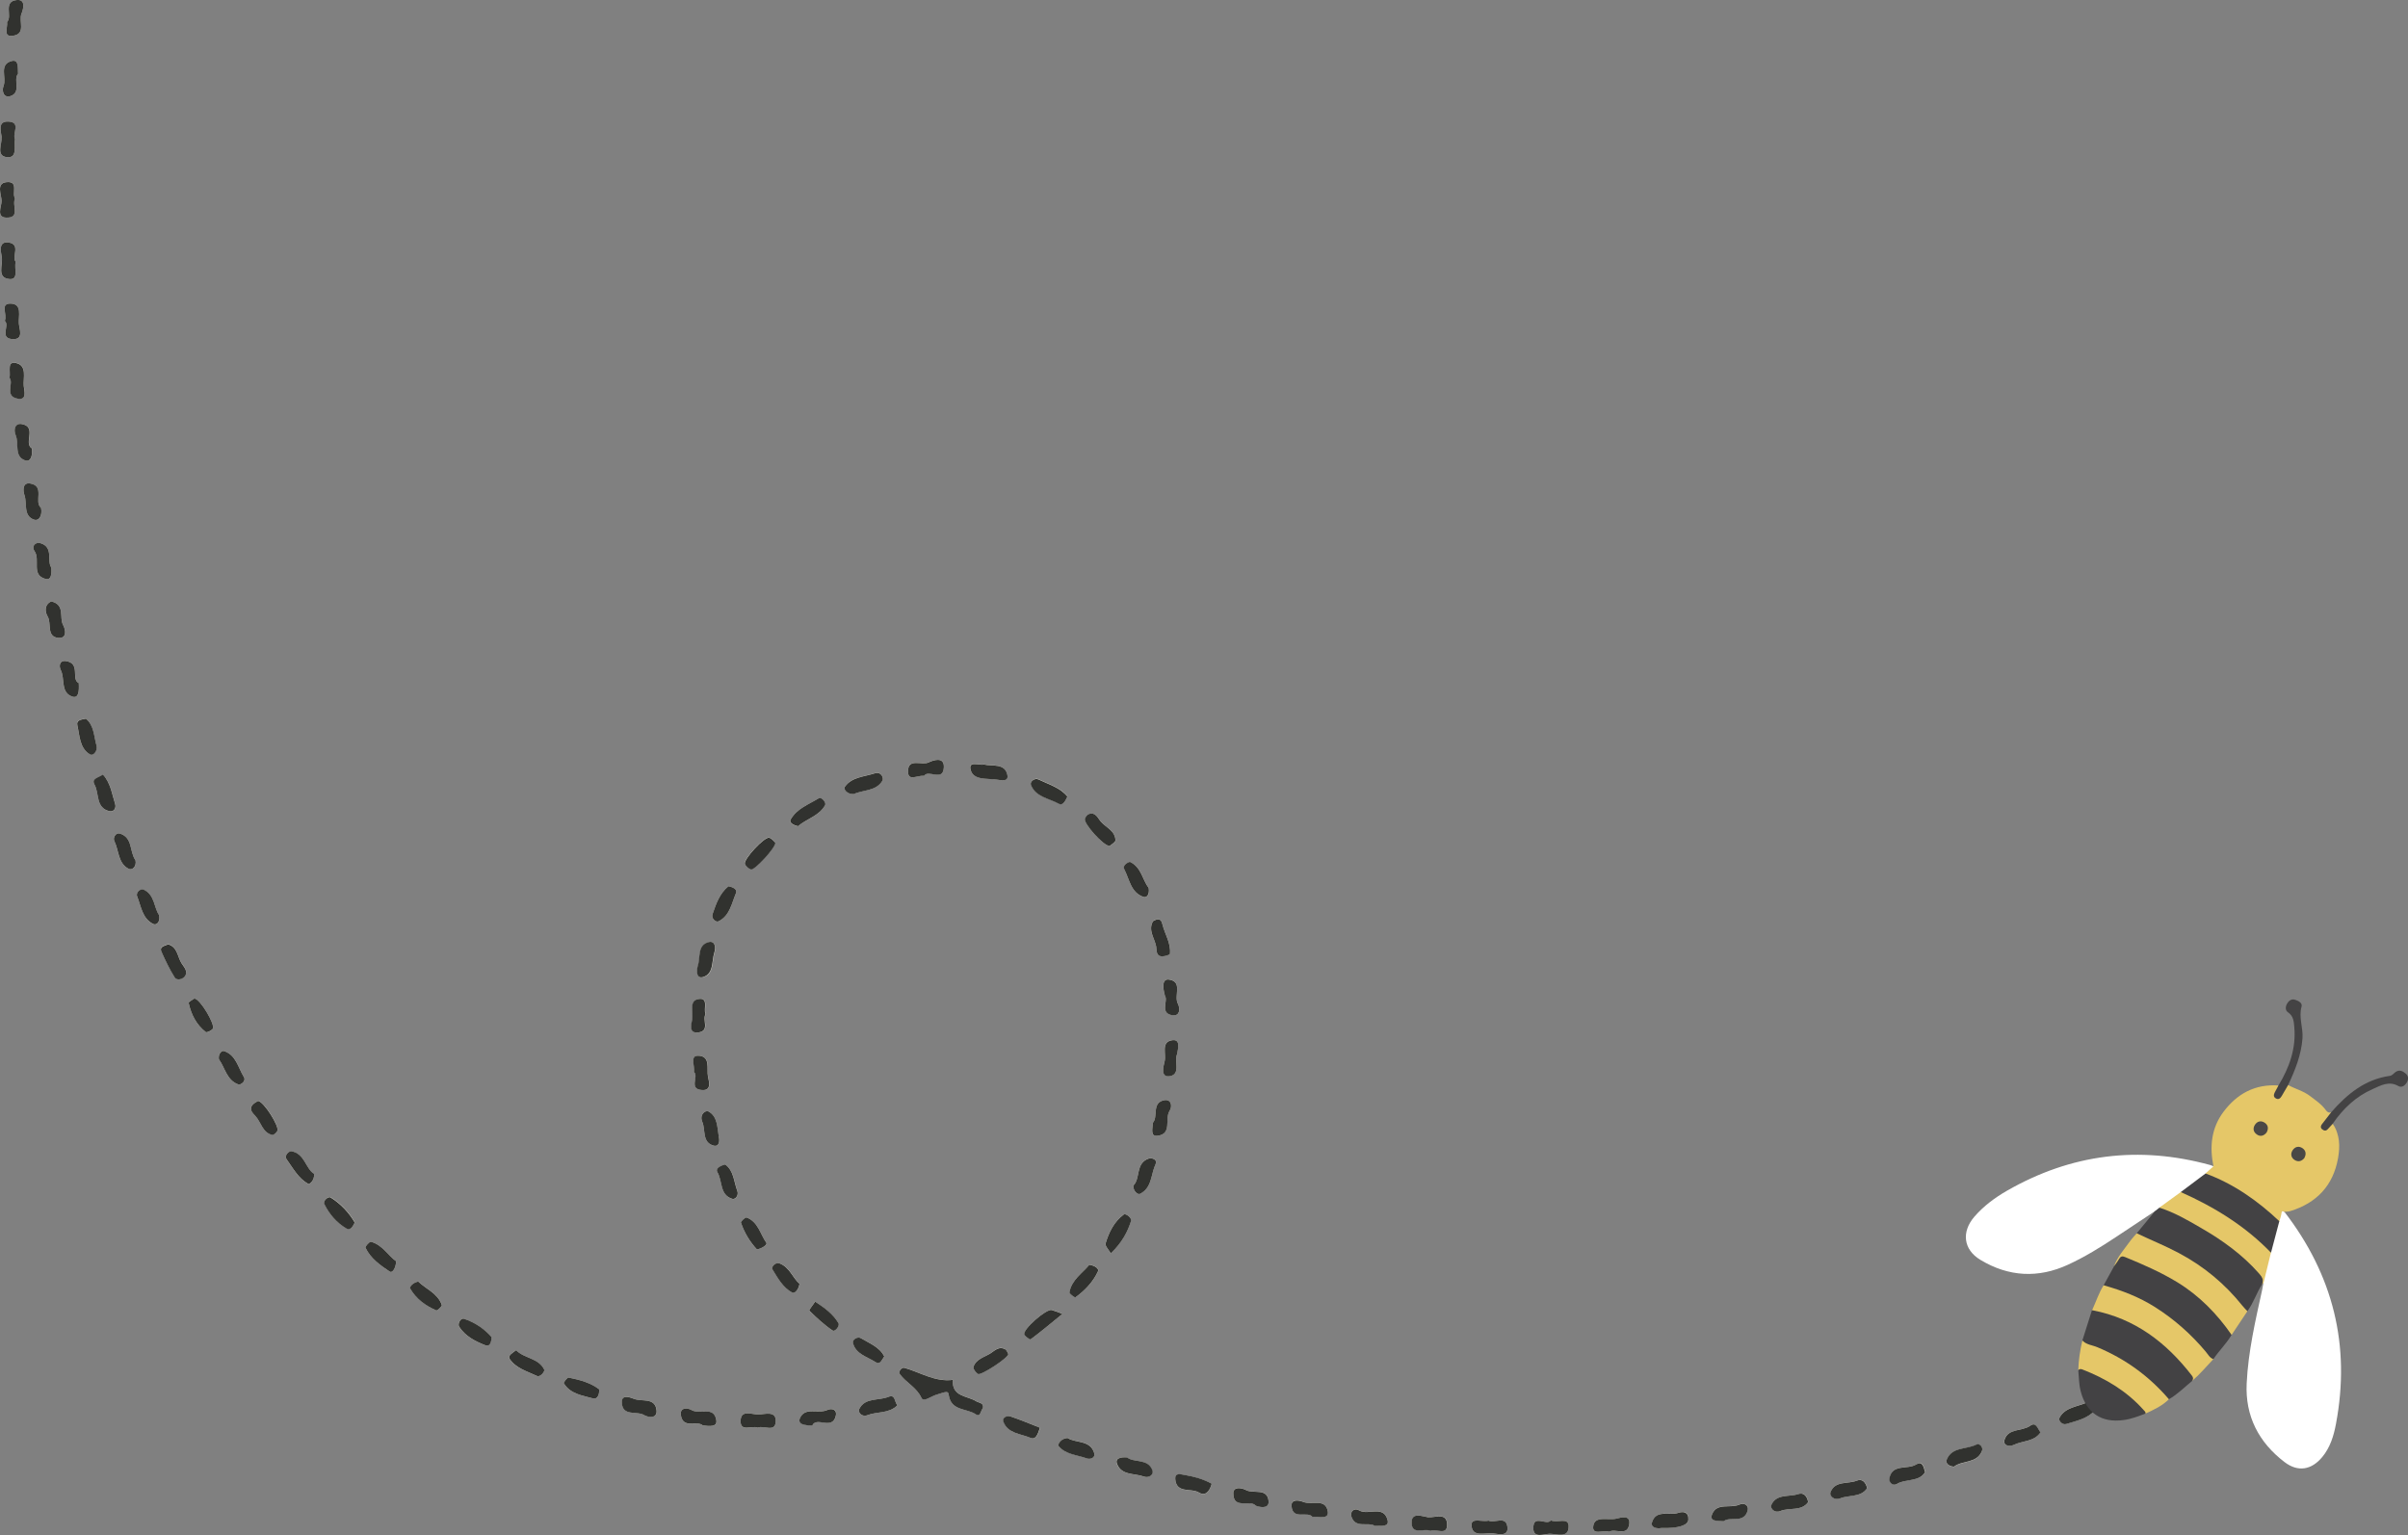 <?xml version="1.0" encoding="UTF-8"?>
<svg id="Layer_2" data-name="Layer 2" xmlns="http://www.w3.org/2000/svg" viewBox="0 0 241.22 153.8">
  <rect x="0" y="0" width="241.22" height="153.8" fill="#808080" stroke="none"/>
  <defs>
    <style>
      .cls-1 {
        fill: #fff;
      }

      .cls-2 {
        fill: #f7f6e9;
      }

      .cls-3 {
        fill: #e5c768;
      }

      .cls-4 {
        fill: #31322f;
      }

      .cls-5 {
        fill: #4a4846;
      }

      .cls-6 {
        fill: #434244;
      }

      .cls-7 {
        fill: #444344;
      }

      .cls-8 {
        fill: #4b4846;
      }
    </style>
  </defs>
  <g id="Layer_1-2" data-name="Layer 1">
    <g>
      <g>
        <path class="cls-2" d="M98.46,141.09c.13-.55-.4-.53-.66-.69-.91-.58-2.48-.43-2.35-2.15-1.78,.23-3.26-.75-4.86-1.21-.26-.07-.61,.38-.46,.61,.62,.88,1.68,1.33,2.18,2.41,.2,.44,.94-.14,1.42-.3,1.14-.37,1.25-.4,1.31,.01,.23,1.62,1.8,1.31,2.71,1.93,.47,.32,.49-.36,.71-.62ZM1.81,7.39c-.05-.6,.09-1.45-.62-1.28-1.34,.33-.51,1.65-.83,2.48-.22,.56,.02,1.25,.68,1.04,1.14-.37,.25-1.63,.77-2.24ZM85.51,79.56c.96-.45,2.26-.27,2.89-1.35,.14-.24-.09-.95-.78-.73-1.04,.34-2.28,.36-2.97,1.32-.22,.31,.26,.79,.86,.75Zm-9.61,63.49c.6-.29,1.74,.52,1.81-.6,.07-1.14-1.08-.74-1.72-.72-.63,.02-1.75-.53-1.8,.6-.05,1.23,1.12,.45,1.71,.72Zm85.28,10.43c.63-.37,1.8,.5,2.02-.71,.18-1.03-.82-.72-1.27-.61-.8,.2-2.14-.32-2.32,.7-.19,1.05,.98,.4,1.57,.61ZM72.97,88.8c-.87,.71-1.24,1.75-1.59,2.79-.16,.48,.36,.83,.58,.73,1.15-.55,1.33-1.81,1.77-2.84,.16-.37-.31-.6-.76-.68Zm42.9,3.32c-.13,.06-.32,.09-.38,.2-.51,.91,.17,1.68,.33,2.51,.07,.38-.06,.98,.61,.98,.27,0,.76-.14,.77-.26,.12-1.07-.52-1.96-.76-2.96-.08-.32-.19-.54-.57-.47Zm-99.04,2.49c-.37,.16-.89,.21-.66,.72,.38,.88,.81,1.75,1.32,2.57,.23,.36,.77,.2,.99-.05,.44-.51-.07-1-.31-1.38-.4-.65-.4-1.63-1.34-1.87Zm99.87,5.16c.35,.48-.59,1.81,.82,1.95,.68,.07,.73-.66,.46-1.19-.4-.79,.53-2.2-.88-2.39-.71-.1-.64,.83-.4,1.63Zm-3.17,19.01c-.04,.57,.46,.93,.64,.84,1.24-.58,1.11-1.96,1.59-2.99,.22-.48-.4-.65-.7-.55-1.32,.45-.79,1.98-1.53,2.7Zm79.33,28.71c-.15-.62-.3-1.14-.9-.76-.87,.54-2.41-.12-2.68,1.43-.05,.3,.32,.78,.77,.51,.89-.54,2.21-.17,2.82-1.18Zm-128.25-5.67c.6,.29,1.23,.17,1.17-.48-.12-1.36-1.47-.86-2.26-1.18-.39-.16-1.25-.49-1.22,.35,.05,1.49,1.59,.79,2.31,1.32Zm108.06,10.59c.65-.53,2.03,.28,2.4-1.06,.15-.52-.32-.83-.84-.6-.9,.4-2.25-.23-2.72,.96-.29,.74,.52,.66,1.15,.7Zm8.47-1.91c-.13-.67-.47-.98-.99-.8-.93,.31-2.18-.05-2.69,1.08-.16,.36,.32,.86,.89,.62,.91-.38,2.12,.04,2.79-.89Zm-55.34,.36c.67,.24,1.34,.21,1.28-.46-.12-1.37-1.51-.7-2.26-1.11-.31-.17-1.25-.45-1.27,.3-.04,1.71,1.71,.6,2.25,1.27ZM3.2,44.93c-.86-.54,.55-2.16-1.01-2.44-.71-.13-.83,.61-.61,1.11,.36,.84-.18,2.11,.92,2.52,.61,.23,.77-.5,.71-1.19Zm114.72,60.68c.1-.67,.34-1.55-.57-1.38-1.06,.21-.51,1.36-.68,2.08-.14,.58-.43,1.69,.55,1.5,1.08-.2,.38-1.54,.7-2.21Zm-95.99,.53c.62,.85,.78,2.11,1.96,2.52,.19,.07,.81-.31,.53-.76-.57-.93-.76-2.18-1.96-2.58-.29-.1-.63,.33-.53,.82Zm76.62-29.54c-.53,.09-1.59-.4-1.32,.55,.29,1.01,1.58,.83,2.5,.94,.48,.06,1.33,.32,1.17-.46-.25-1.21-1.51-.83-2.36-1.04Zm12.72,48.98c1.15-1.12,1.68-2.16,2.03-3.26,.09-.27-.52-.79-.75-.62-.95,.72-1.48,1.78-1.81,2.89-.07,.24,.32,.62,.52,.99Zm-.1-40.81c.18-.17,.59-.37,.58-.57-.02-.93-.92-1.27-1.45-1.86-.31-.34-.53-.99-1.2-.78-.17,.06-.36,.29-.41,.48-.14,.49,1.89,2.76,2.48,2.72Zm26.53,68.1c.62-.02,1.48,.15,1.3-.57-.39-1.54-1.91-.46-2.82-.96-.59-.33-.95,.18-.81,.59,.4,1.24,1.66,.53,2.33,.93Zm-16.31-4.19c-.79-.45-1.71-.71-2.69-.88-.46-.08-1.02-.25-.97,.41,.12,1.49,1.6,.86,2.38,1.35,.52,.32,1,.08,1.27-.87Zm-6.31-59.71c-.61-.77-.72-2.06-1.87-2.6-.05-.02-.82,.26-.57,.75,.51,1.01,.64,2.33,1.92,2.76,.36,.12,.62-.31,.52-.9ZM10.32,77.62c-.51,.34-1.19,.39-.84,1.01,.49,.9,.09,2.34,1.51,2.66,.4,.09,.69-.3,.55-.74-.32-1-.46-2.1-1.21-2.92Zm-1.73-5.62c-.52,.1-.97,.16-.85,.67,.25,1.04,.22,2.28,1.25,2.9,.36,.22,.81-.37,.67-.87-.27-.95-.25-2.05-1.08-2.71Zm104.31,74.03c-.66-.06-1.24,.09-1.02,.65,.46,1.17,1.74,.92,2.67,1.26,.48,.17,1.06-.15,.86-.66-.46-1.17-1.84-.7-2.52-1.25Zm-35.24-61.62c-.16-.14-.36-.41-.61-.49-.44-.13-2.58,2.14-2.44,2.61,.07,.24,.36,.48,.6,.57,.34,.12,2.51-2.22,2.45-2.7ZM4.11,50.88c-.76-.57,.43-2.21-1.11-2.44-.74-.11-.71,.71-.55,1.17,.3,.84-.14,2.06,.94,2.45,.53,.19,.88-.42,.72-1.18ZM.71,2.2c.07,.62-.44,1.55,.62,1.38,1.3-.21,.51-1.46,.82-2.2C2.34,.92,2.6-.07,1.71,0,.25,.13,1.28,1.62,.71,2.2ZM92.57,77.73c.41-.69,1.9,.64,1.98-.85,.06-1.13-1.09-.71-1.52-.5-.7,.34-2.1-.49-2.07,.95,.02,.98,.91,.34,1.61,.39ZM13.57,86.19c-.61-.82-.25-2.27-1.56-2.67-.4-.12-.73,.4-.56,.74,.46,.95,.36,2.24,1.44,2.79,.35,.18,.83-.23,.68-.86Zm56.33,10.62c-.12,.54-.11,1.3,.57,1.09,1.07-.33,.83-1.55,1.1-2.42,.19-.61,.04-1.24-.58-1.07-1.15,.32-.78,1.56-1.08,2.4Zm2.09,17.05c-.14-.91-.12-1.98-.99-2.48-.33-.19-.97,.29-.65,1.02,.35,.82-.03,2.05,1.12,2.38,.56,.16,.66-.43,.52-.92Zm3.84,11.33c.55-.11,1.07-.49,.94-.66-.63-.88-.82-2.12-1.98-2.54-.12-.04-.61,.4-.57,.5,.35,1.04,.91,1.96,1.61,2.7Zm14.06,15.62c-.33-.44-.2-1.13-.92-.84-.97,.39-2.29,.05-2.88,1.18-.2,.39,.27,.86,.82,.64,.95-.38,2.14-.13,2.98-.98Zm-40.65-6.83c-.72-.81-1.66-1.48-2.77-1.84-.35-.11-.67,.52-.48,.8,.62,.94,1.61,1.46,2.62,1.85,.45,.18,.6-.27,.62-.81Zm51.77,1.68c-.08-.12-.15-.37-.31-.47-.55-.33-.99,.05-1.4,.35-.63,.45-1.53,.58-1.79,1.43-.05,.18,.24,.55,.46,.69,.28,.18,3.01-1.6,3.04-2Zm-30.61,7.16c.66,.08,1.45,.18,1.36-.48-.19-1.52-1.69-.57-2.49-1.06-.4-.24-1.2-.28-1.06,.54,.23,1.4,1.63,.47,2.19,1Zm33.79,.23c-.96-.37-1.93-.78-2.92-1.12-.39-.13-.89,.13-.74,.52,.45,1.19,1.72,1.2,2.7,1.61,.55,.23,.73-.29,.97-1.01Zm2.78,1.03c-.66,0-1.06,.64-.92,.81,.7,.83,1.84,.86,2.8,1.22,.41,.15,.89-.09,.77-.5-.39-1.36-1.83-1-2.66-1.53Zm80.08,5.02c-.16-.65-.52-.96-1.02-.76-.91,.37-2.21-.02-2.65,1.17-.15,.4,.44,.83,.94,.62,.9-.38,2.11-.07,2.73-1.03Zm-55.57,2.87c.7-.02,1.67,.27,1.53-.55-.23-1.33-1.62-.6-2.45-.94-.51-.21-1.24-.29-1.18,.43,.12,1.42,1.59,.45,2.09,1.06Zm34.97,1.12c1.67,.05,2.66-.26,2.69-.84,.04-.79-.51-.86-1.03-.67-.88,.31-2.21-.39-2.61,.95-.15,.49,.46,.66,.95,.56Zm-60.01-21.45c-.51-.19-.78-.31-1.07-.39-.54-.15-2.95,1.97-2.75,2.45,.09,.22,.56,.54,.63,.49,.93-.69,1.82-1.43,3.19-2.55Zm2.69-4.92c-.69,.85-1.77,1.49-1.99,2.76-.02,.14,.54,.54,.6,.5,.95-.69,1.78-1.54,2.26-2.61,.12-.27-.32-.58-.87-.65ZM1.51,19.87c-.36-.5,.4-1.76-.86-1.63-1.06,.11-.51,1.24-.49,1.87,.01,.58-.65,1.79,.67,1.68,1.16-.09,.35-1.23,.68-1.93ZM149.11,152.36c-.61,.17-1.74-.35-1.7,.47,.06,1.25,1.36,.71,2.15,.81,.61,.08,1.62,.34,1.43-.73-.18-1.04-1.27-.26-1.88-.55Zm-60.52-16.45c-.48-.96-1.5-1.31-2.34-1.83-.3-.19-.89,.1-.79,.5,.29,1.11,1.43,1.36,2.26,1.9,.47,.3,.59-.21,.87-.56Zm-7.2,6.9c.42-.92,2,.53,2.35-.97,.13-.56-.36-.8-.86-.57-.89,.41-2.21-.35-2.73,.8-.28,.62,.47,.76,1.24,.74Zm25.55-63.01c-.73-.91-1.88-1.22-2.9-1.72-.39-.19-.88,.23-.76,.54,.48,1.23,1.82,1.35,2.81,1.9,.36,.2,.62-.23,.85-.73ZM39.68,126.37c-.79-.52-1.33-1.62-2.52-1.95-.13-.04-.6,.5-.55,.59,.52,1.08,1.49,1.77,2.45,2.41,.22,.15,.6-.32,.62-1.05Zm2.23,2.04c-.5,.09-.91,.52-.8,.71,.59,1.02,1.54,1.71,2.61,2.18,.09,.04,.58-.43,.55-.54-.41-1.18-1.59-1.6-2.36-2.35Zm27.62-20.99c.52,.42-.59,1.73,.83,1.8,.98,.05,.66-.88,.57-1.35-.15-.77,.31-2.07-.99-2.09-.82,0-.33,.95-.41,1.64Zm1.16-5.83c-.22-.53,.35-1.66-.7-1.49-1,.16-.49,1.36-.64,2.09-.1,.48-.34,1.4,.66,1.25,1.14-.17,.34-1.24,.69-1.84Zm-10.66,37.62c-.84-.65-1.94-.96-3.06-1.18-.13-.03-.53,.5-.49,.57,.66,1.08,1.86,1.22,2.94,1.52,.36,.1,.64-.28,.6-.91Zm12.64-22.52c-.57,.11-1,.43-.8,.76,.54,.88,.21,2.29,1.5,2.68,.28,.09,.66-.34,.5-.79-.34-.92-.35-2.03-1.2-2.64ZM5.14,56.87c-.47-.67,.26-2.03-1.07-2.44-.5-.15-.96,.3-.61,.79,.61,.87-.38,2.41,1.12,2.79,.55,.14,.61-.51,.56-1.14Zm10.81,34.85c-.53-.71-.42-2.05-1.57-2.58-.28-.13-.81,.28-.64,.69,.41,.99,.51,2.22,1.61,2.76,.3,.15,.72-.15,.59-.87ZM1.57,26.23c-.42-.52,.54-1.75-.69-1.93-1.07-.17-.78,.92-.7,1.47,.12,.78-.55,2.09,.78,2.19,.94,.08,.44-1.01,.61-1.73Zm78.36,56.56c.87-.74,2.13-1.03,2.72-2.12,.12-.22-.35-.86-.65-.67-1,.61-2.19,1.03-2.8,2.11-.19,.35,.3,.58,.72,.68Zm-60.46,17.26c-.15,.11-.59,.32-.57,.44,.24,1.15,.77,2.18,1.72,2.92,.1,.08,.57-.14,.7-.34,.26-.4-1.28-3.01-1.85-3.02ZM5.13,60.26c-.72,.34-.62,1.08-.37,1.48,.44,.71-.14,2.05,1.06,2.17,.89,.09,.79-.77,.5-1.29-.41-.75,.24-2.03-1.19-2.36Zm204.75,81.02c-.14-.5-.42-.95-.76-.79-.97,.45-2.22,.48-2.8,1.53-.18,.32,.29,.77,.67,.65,1.03-.32,2.14-.54,2.89-1.39ZM.48,32.15c.54,.46-.61,1.79,.83,1.83,1.1,.03,.63-1.03,.58-1.57-.06-.72,.37-1.96-.82-1.99-1.1-.03-.32,1.05-.59,1.73Zm195.28,114.81c.82-.63,2.24-.3,2.77-1.52,.18-.43-.2-.85-.57-.67-1,.49-2.45,.19-2.96,1.53-.12,.33,.24,.67,.76,.67ZM7.89,68.44c-.8-.36,.23-2-1.29-2.2-.66-.09-.71,.51-.51,.9,.44,.88-.05,2.27,1.16,2.66,.63,.21,.69-.56,.64-1.36ZM1.5,13.92c-.3-.54,.63-1.67-.66-1.74-1.11-.05-.73,.99-.68,1.54,.07,.71-.61,1.94,.56,2.03,1.05,.09,.67-1.1,.78-1.83ZM204.4,143.53c-.32-.44-.45-1.09-1.04-.67-.82,.58-2.21,.22-2.57,1.41-.17,.55,.47,.71,.93,.5,.88-.41,2.04-.31,2.67-1.24Zm-49.05,8.81c-.41,.57-1.77-.68-1.75,.81,.02,1.01,1.07,.54,1.63,.53,.7-.02,1.93,.5,1.91-.77-.02-.92-1.09-.29-1.79-.57ZM25.84,110.31c-.14,.09-.34,.19-.49,.33-.47,.47-.03,.88,.22,1.15,.59,.63,.71,1.69,1.71,1.92,.13,.03,.39-.22,.5-.4,.26-.42-1.36-2.98-1.94-3.01Zm25.85,24.98c-.34,.26-.86,.53-.65,.86,.62,.95,1.75,1.25,2.73,1.71,.36,.17,.82-.46,.74-.62-.56-1.18-2-1.13-2.82-1.95Zm63.78-22.78c0,.57-.29,1.37,.48,1.29,1.49-.17,.69-1.69,1.21-2.49,.3-.47,.18-1.21-.54-1.07-1.28,.25-.57,1.65-1.14,2.27Zm-33.82,17.91c-.23,.35-.63,.86-.59,.9,.74,.71,1.5,1.42,2.35,2,.21,.14,.74-.46,.57-.75-.53-.9-1.37-1.51-2.33-2.15ZM.96,37.84c.46,.54-.53,1.83,.79,2.09,1,.2,.69-.77,.64-1.27-.08-.82,.36-2.03-.76-2.29-.95-.22-.55,.77-.66,1.46ZM31.46,117.63c-.85-.54-.92-2.04-2.28-2.27-.19-.03-.76,.4-.46,.82,.64,.89,1.17,1.9,2.17,2.46,.09,.05,.64-.35,.57-1Zm4.09,4.85c-.59-1.01-1.4-1.89-2.43-2.52-.21-.13-.78,.32-.62,.66,.48,1.02,1.23,1.88,2.21,2.45,.39,.23,.63-.18,.84-.6Zm107.76,30.9c.57-.25,1.64,.49,1.66-.57,.03-1.36-1.24-.72-1.92-.8-.53-.06-1.6-.53-1.63,.49-.03,1.37,1.26,.56,1.89,.88Zm-63.21-24.75c-.68-.58-.98-1.68-2.02-2.05-.37-.13-.86,.35-.69,.61,.55,.86,1.05,1.83,1.99,2.33,.21,.11,.63-.28,.72-.88Z"/>
        <path class="cls-4" d="M98.46,141.09c-.22,.25-.24,.94-.71,.62-.91-.62-2.48-.32-2.71-1.93-.06-.42-.17-.38-1.31-.01-.48,.16-1.22,.74-1.42,.3-.49-1.08-1.56-1.53-2.18-2.41-.16-.23,.2-.68,.46-.61,1.61,.46,3.08,1.44,4.86,1.21-.12,1.72,1.44,1.57,2.35,2.15,.26,.16,.79,.14,.66,.69Z"/>
        <path class="cls-4" d="M1.81,7.39c-.52,.61,.37,1.87-.77,2.24-.66,.21-.89-.48-.68-1.04,.32-.83-.51-2.15,.83-2.48,.71-.17,.58,.68,.62,1.28Z"/>
        <path class="cls-4" d="M85.51,79.56c-.6,.04-1.08-.45-.86-.75,.69-.96,1.93-.98,2.97-1.32,.69-.22,.92,.49,.78,.73-.64,1.08-1.94,.9-2.89,1.35Z"/>
        <path class="cls-4" d="M75.9,143.05c-.59-.27-1.76,.5-1.71-.72,.05-1.13,1.17-.58,1.8-.6,.63-.02,1.79-.42,1.72,.72-.07,1.12-1.21,.32-1.81,.6Z"/>
        <path class="cls-4" d="M161.18,153.47c-.58-.21-1.75,.44-1.57-.61,.18-1.02,1.52-.5,2.32-.7,.45-.11,1.45-.43,1.27,.61-.22,1.21-1.39,.33-2.02,.71Z"/>
        <path class="cls-4" d="M72.97,88.8c.45,.08,.92,.31,.76,.68-.44,1.03-.62,2.29-1.77,2.84-.22,.1-.74-.25-.58-.73,.35-1.04,.72-2.08,1.59-2.79Z"/>
        <path class="cls-4" d="M115.87,92.13c.38-.07,.49,.15,.57,.47,.24,.99,.87,1.89,.76,2.96-.01,.12-.5,.26-.77,.26-.66,0-.54-.6-.61-.98-.15-.83-.83-1.61-.33-2.51,.06-.1,.25-.13,.38-.2Z"/>
        <path class="cls-4" d="M16.83,94.62c.94,.24,.94,1.22,1.34,1.87,.24,.39,.75,.87,.31,1.38-.22,.25-.76,.41-.99,.05-.51-.81-.93-1.69-1.32-2.57-.22-.51,.3-.56,.66-.72Z"/>
        <path class="cls-4" d="M116.7,99.78c-.23-.81-.31-1.73,.4-1.63,1.41,.19,.48,1.61,.88,2.39,.27,.53,.21,1.25-.46,1.19-1.41-.14-.47-1.47-.82-1.95Z"/>
        <path class="cls-4" d="M113.53,118.79c.74-.71,.2-2.24,1.53-2.7,.3-.1,.92,.06,.7,.55-.48,1.03-.35,2.41-1.59,2.99-.17,.08-.67-.27-.64-.84Z"/>
        <path class="cls-4" d="M192.85,147.5c-.61,1.01-1.93,.64-2.82,1.18-.45,.27-.82-.21-.77-.51,.27-1.55,1.81-.89,2.68-1.43,.6-.37,.75,.14,.9,.76Z"/>
        <path class="cls-4" d="M64.6,141.83c-.73-.53-2.26,.18-2.31-1.32-.03-.83,.83-.5,1.22-.35,.79,.32,2.14-.18,2.26,1.18,.06,.66-.57,.78-1.17,.48Z"/>
        <path class="cls-4" d="M172.66,152.42c-.63-.04-1.45,.04-1.15-.7,.47-1.19,1.82-.56,2.72-.96,.52-.23,.98,.08,.84,.6-.38,1.34-1.75,.53-2.4,1.06Z"/>
        <path class="cls-4" d="M181.13,150.51c-.67,.94-1.88,.51-2.79,.89-.57,.24-1.05-.26-.89-.62,.51-1.13,1.77-.77,2.69-1.08,.51-.17,.86,.14,.99,.8Z"/>
        <path class="cls-4" d="M125.8,150.87c-.54-.67-2.28,.44-2.25-1.27,.02-.74,.96-.47,1.27-.3,.75,.41,2.13-.26,2.26,1.11,.06,.67-.61,.7-1.28,.46Z"/>
        <path class="cls-4" d="M3.2,44.93c.07,.69-.1,1.42-.71,1.19-1.1-.41-.56-1.68-.92-2.52-.22-.5-.1-1.24,.61-1.11,1.56,.28,.15,1.9,1.01,2.44Z"/>
        <path class="cls-4" d="M117.92,105.61c-.32,.67,.38,2.01-.7,2.21-.99,.19-.69-.93-.55-1.5,.17-.72-.37-1.88,.68-2.08,.91-.18,.68,.7,.57,1.38Z"/>
        <path class="cls-4" d="M21.93,106.14c-.09-.49,.24-.92,.53-.82,1.19,.4,1.39,1.65,1.96,2.58,.28,.45-.35,.83-.53,.76-1.18-.41-1.34-1.67-1.96-2.52Z"/>
        <path class="cls-4" d="M98.55,76.6c.85,.21,2.11-.17,2.36,1.04,.16,.77-.69,.51-1.17,.46-.93-.11-2.22,.07-2.5-.94-.27-.95,.79-.46,1.32-.55Z"/>
        <path class="cls-4" d="M111.27,125.58c-.21-.37-.59-.75-.52-.99,.33-1.12,.86-2.18,1.81-2.89,.22-.17,.83,.35,.75,.62-.35,1.1-.88,2.14-2.03,3.26Z"/>
        <path class="cls-4" d="M111.16,84.76c-.59,.03-2.62-2.23-2.48-2.72,.05-.19,.24-.42,.41-.48,.67-.22,.89,.43,1.2,.78,.53,.59,1.43,.92,1.45,1.86,0,.19-.4,.4-.58,.57Z"/>
        <path class="cls-4" d="M137.7,152.87c-.67-.4-1.93,.31-2.33-.93-.14-.42,.22-.92,.81-.59,.9,.5,2.43-.58,2.82,.96,.18,.72-.68,.55-1.3,.57Z"/>
        <path class="cls-4" d="M121.38,148.68c-.27,.95-.75,1.19-1.27,.87-.79-.49-2.26,.14-2.38-1.35-.05-.66,.5-.49,.97-.41,.98,.17,1.9,.43,2.69,.88Z"/>
        <path class="cls-4" d="M115.07,88.97c.1,.59-.15,1.02-.52,.9-1.27-.43-1.4-1.75-1.92-2.76-.25-.48,.52-.77,.57-.75,1.15,.54,1.25,1.83,1.87,2.6Z"/>
        <path class="cls-4" d="M10.32,77.62c.76,.83,.89,1.93,1.21,2.92,.14,.44-.14,.83-.55,.74-1.42-.32-1.01-1.76-1.51-2.66-.34-.62,.33-.67,.84-1.01Z"/>
        <path class="cls-4" d="M8.59,72c.83,.65,.81,1.76,1.08,2.71,.14,.49-.31,1.09-.67,.87-1.03-.62-1.01-1.86-1.25-2.9-.12-.51,.32-.57,.85-.67Z"/>
        <path class="cls-4" d="M112.91,146.03c.68,.55,2.06,.08,2.52,1.25,.2,.51-.38,.84-.86,.66-.93-.34-2.22-.09-2.67-1.26-.22-.56,.35-.71,1.02-.65Z"/>
        <path class="cls-4" d="M77.67,84.42c.07,.48-2.11,2.83-2.45,2.7-.25-.09-.53-.34-.6-.57-.14-.47,1.99-2.75,2.44-2.61,.25,.08,.45,.35,.61,.49Z"/>
        <path class="cls-4" d="M4.11,50.88c.16,.76-.2,1.37-.72,1.18-1.08-.39-.65-1.61-.94-2.45-.16-.46-.19-1.28,.55-1.17,1.55,.23,.36,1.87,1.11,2.44Z"/>
        <path class="cls-4" d="M.71,2.2C1.28,1.62,.25,.13,1.71,0c.89-.07,.63,.92,.44,1.38-.3,.74,.48,1.99-.82,2.2-1.06,.17-.55-.76-.62-1.38Z"/>
        <path class="cls-4" d="M92.57,77.73c-.69-.06-1.58,.58-1.61-.39-.03-1.45,1.37-.61,2.07-.95,.43-.21,1.58-.63,1.52,.5-.08,1.49-1.57,.16-1.98,.85Z"/>
        <path class="cls-4" d="M13.57,86.19c.14,.64-.34,1.04-.68,.86-1.08-.55-.97-1.84-1.44-2.79-.16-.34,.16-.86,.56-.74,1.31,.4,.95,1.84,1.56,2.67Z"/>
        <path class="cls-4" d="M69.89,96.8c.3-.84-.07-2.08,1.08-2.4,.63-.17,.78,.46,.58,1.07-.27,.87-.04,2.08-1.1,2.42-.68,.21-.69-.55-.56-1.09Z"/>
        <path class="cls-4" d="M71.99,113.85c.14,.5,.04,1.09-.52,.93-1.16-.33-.77-1.57-1.12-2.38-.31-.73,.32-1.21,.65-1.02,.88,.5,.85,1.57,1,2.48Z"/>
        <path class="cls-4" d="M75.83,125.19c-.7-.75-1.26-1.66-1.61-2.7-.03-.1,.45-.55,.57-.5,1.16,.43,1.36,1.67,1.98,2.54,.12,.17-.39,.55-.94,.66Z"/>
        <path class="cls-4" d="M89.89,140.81c-.84,.85-2.04,.61-2.98,.98-.55,.22-1.02-.25-.82-.64,.58-1.13,1.9-.79,2.88-1.18,.73-.29,.59,.4,.92,.84Z"/>
        <path class="cls-4" d="M49.24,133.98c-.02,.54-.17,.99-.62,.81-1.01-.39-2.01-.91-2.62-1.85-.19-.28,.13-.91,.48-.8,1.11,.36,2.05,1.02,2.77,1.84Z"/>
        <path class="cls-4" d="M101.01,135.67c-.03,.41-2.76,2.18-3.04,2-.22-.14-.51-.52-.46-.69,.26-.85,1.16-.99,1.79-1.43,.42-.3,.85-.67,1.4-.35,.16,.09,.23,.35,.31,.47Z"/>
        <path class="cls-4" d="M70.4,142.82c-.56-.53-1.96,.39-2.19-1-.14-.82,.66-.78,1.06-.54,.8,.49,2.3-.47,2.49,1.06,.08,.66-.71,.56-1.36,.48Z"/>
        <path class="cls-4" d="M104.18,143.05c-.24,.72-.42,1.24-.97,1.01-.97-.41-2.25-.42-2.7-1.61-.15-.39,.35-.66,.74-.52,1,.34,1.97,.75,2.92,1.12Z"/>
        <path class="cls-4" d="M106.96,144.09c.83,.53,2.27,.17,2.66,1.53,.12,.41-.36,.65-.77,.5-.96-.35-2.1-.38-2.8-1.22-.15-.18,.26-.82,.92-.81Z"/>
        <path class="cls-4" d="M187.04,149.11c-.62,.95-1.83,.65-2.73,1.03-.5,.21-1.09-.21-.94-.62,.44-1.19,1.75-.8,2.65-1.17,.49-.2,.86,.11,1.02,.76Z"/>
        <path class="cls-4" d="M131.47,151.98c-.5-.61-1.97,.36-2.09-1.06-.06-.71,.67-.63,1.18-.43,.83,.34,2.22-.4,2.45,.94,.14,.82-.83,.53-1.53,.55Z"/>
        <path class="cls-4" d="M166.44,153.1c-.5,.1-1.1-.07-.95-.56,.4-1.34,1.72-.64,2.61-.95,.52-.18,1.07-.11,1.03,.67-.03,.58-1.02,.89-2.69,.84Z"/>
        <path class="cls-4" d="M106.43,131.65c-1.37,1.12-2.26,1.86-3.19,2.55-.06,.05-.53-.27-.63-.49-.2-.48,2.21-2.6,2.75-2.45,.28,.08,.56,.2,1.07,.39Z"/>
        <path class="cls-4" d="M109.12,126.73c.55,.07,.99,.38,.87,.65-.49,1.07-1.31,1.92-2.26,2.61-.06,.04-.62-.36-.6-.5,.22-1.27,1.3-1.91,1.99-2.76Z"/>
        <path class="cls-4" d="M1.51,19.87c-.33,.7,.48,1.84-.68,1.93-1.32,.1-.66-1.1-.67-1.68-.02-.63-.57-1.76,.49-1.87,1.26-.13,.5,1.13,.86,1.63Z"/>
        <path class="cls-4" d="M149.11,152.36c.61,.29,1.7-.49,1.88,.55,.19,1.07-.82,.8-1.43,.73-.79-.1-2.09,.44-2.15-.81-.04-.82,1.09-.3,1.7-.47Z"/>
        <path class="cls-4" d="M88.58,135.92c-.27,.35-.4,.87-.87,.56-.83-.54-1.97-.79-2.26-1.9-.1-.39,.48-.69,.79-.5,.84,.52,1.86,.87,2.34,1.83Z"/>
        <path class="cls-4" d="M81.38,142.82c-.77,.02-1.52-.11-1.24-.74,.52-1.15,1.84-.39,2.73-.8,.5-.23,1,0,.86,.57-.35,1.5-1.93,.05-2.35,.97Z"/>
        <path class="cls-4" d="M106.93,79.81c-.23,.5-.49,.93-.85,.73-.99-.55-2.33-.67-2.81-1.9-.12-.31,.37-.73,.76-.54,1.02,.5,2.18,.81,2.9,1.72Z"/>
        <path class="cls-4" d="M39.68,126.37c-.02,.73-.4,1.2-.62,1.05-.96-.64-1.93-1.32-2.45-2.41-.05-.1,.42-.63,.55-.59,1.19,.33,1.74,1.43,2.52,1.95Z"/>
        <path class="cls-4" d="M41.9,128.41c.77,.75,1.95,1.17,2.36,2.35,.04,.11-.45,.58-.55,.54-1.08-.47-2.02-1.15-2.61-2.18-.11-.19,.29-.62,.8-.71Z"/>
        <path class="cls-4" d="M69.52,107.42c.08-.69-.41-1.65,.41-1.64,1.29,.02,.84,1.32,.99,2.09,.09,.47,.4,1.4-.57,1.35-1.42-.07-.31-1.38-.83-1.8Z"/>
        <path class="cls-4" d="M70.68,101.6c-.35,.61,.45,1.67-.69,1.84-1,.15-.76-.76-.66-1.25,.15-.73-.36-1.93,.64-2.09,1.05-.17,.48,.96,.7,1.49Z"/>
        <path class="cls-4" d="M60.02,139.21c.04,.64-.25,1.01-.6,.91-1.08-.3-2.28-.44-2.94-1.52-.05-.07,.36-.6,.49-.57,1.12,.22,2.22,.53,3.06,1.18Z"/>
        <path class="cls-4" d="M72.66,116.69c.85,.61,.85,1.72,1.2,2.64,.17,.45-.21,.88-.5,.79-1.29-.39-.96-1.79-1.5-2.68-.2-.33,.23-.64,.8-.76Z"/>
        <path class="cls-4" d="M5.14,56.87c.05,.63-.01,1.28-.56,1.14-1.5-.38-.51-1.92-1.12-2.79-.35-.5,.11-.95,.61-.79,1.33,.41,.6,1.78,1.07,2.44Z"/>
        <path class="cls-4" d="M15.94,91.71c.13,.72-.29,1.02-.59,.87-1.1-.54-1.21-1.77-1.61-2.76-.17-.41,.36-.82,.64-.69,1.15,.53,1.04,1.87,1.57,2.58Z"/>
        <path class="cls-4" d="M1.57,26.23c-.17,.72,.33,1.8-.61,1.73-1.33-.11-.65-1.42-.78-2.19-.09-.55-.37-1.63,.7-1.47,1.23,.19,.27,1.41,.69,1.93Z"/>
        <path class="cls-4" d="M79.93,82.78c-.42-.1-.92-.34-.72-.68,.61-1.08,1.8-1.5,2.8-2.11,.3-.18,.77,.45,.65,.67-.59,1.09-1.86,1.38-2.72,2.12Z"/>
        <path class="cls-4" d="M19.47,100.05c.57,.01,2.11,2.62,1.85,3.02-.13,.19-.6,.41-.7,.34-.95-.74-1.47-1.76-1.72-2.92-.02-.11,.42-.33,.57-.44Z"/>
        <path class="cls-4" d="M5.13,60.26c1.43,.33,.78,1.61,1.19,2.36,.28,.52,.39,1.38-.5,1.29-1.2-.13-.62-1.46-1.06-2.17-.24-.4-.35-1.14,.37-1.48Z"/>
        <path class="cls-4" d="M209.88,141.29c-.75,.85-1.86,1.07-2.89,1.39-.39,.12-.85-.33-.67-.65,.58-1.05,1.83-1.08,2.8-1.53,.33-.15,.62,.29,.76,.79Z"/>
        <path class="cls-4" d="M.48,32.15c.27-.68-.51-1.76,.59-1.73,1.19,.03,.76,1.26,.82,1.99,.04,.54,.51,1.6-.58,1.57-1.44-.04-.29-1.37-.83-1.83Z"/>
        <path class="cls-4" d="M195.76,146.95c-.52,0-.88-.34-.76-.67,.51-1.33,1.96-1.03,2.96-1.53,.36-.18,.75,.25,.57,.67-.53,1.23-1.95,.89-2.77,1.52Z"/>
        <path class="cls-4" d="M7.89,68.44c.05,.8-.01,1.57-.64,1.36-1.21-.4-.72-1.78-1.16-2.66-.2-.39-.14-.99,.51-.9,1.52,.21,.48,1.84,1.29,2.2Z"/>
        <path class="cls-4" d="M1.5,13.92c-.11,.73,.27,1.92-.78,1.83-1.17-.1-.5-1.32-.56-2.03-.05-.55-.44-1.59,.68-1.54,1.3,.06,.37,1.2,.66,1.74Z"/>
        <path class="cls-4" d="M204.4,143.53c-.64,.93-1.79,.82-2.67,1.24-.46,.22-1.1,.06-.93-.5,.36-1.19,1.75-.83,2.57-1.41,.59-.42,.72,.23,1.04,.67Z"/>
        <path class="cls-4" d="M155.35,152.34c.7,.28,1.77-.35,1.79,.57,.02,1.28-1.21,.76-1.91,.77-.56,.01-1.61,.48-1.63-.53-.03-1.49,1.34-.24,1.75-.81Z"/>
        <path class="cls-4" d="M25.84,110.31c.57,.03,2.19,2.59,1.94,3.01-.11,.18-.37,.43-.5,.4-1-.23-1.12-1.29-1.71-1.92-.25-.27-.69-.68-.22-1.15,.15-.15,.35-.24,.49-.33Z"/>
        <path class="cls-4" d="M51.7,135.29c.82,.83,2.26,.77,2.82,1.95,.07,.16-.39,.79-.74,.62-.97-.46-2.1-.76-2.73-1.71-.21-.33,.31-.6,.65-.86Z"/>
        <path class="cls-4" d="M115.48,112.51c.57-.62-.14-2.02,1.14-2.27,.72-.14,.84,.61,.54,1.07-.51,.8,.29,2.32-1.21,2.49-.76,.09-.47-.72-.48-1.29Z"/>
        <path class="cls-4" d="M81.66,130.42c.96,.63,1.8,1.25,2.33,2.15,.17,.29-.36,.89-.57,.75-.85-.57-1.61-1.28-2.35-2-.05-.04,.36-.56,.59-.9Z"/>
        <path class="cls-4" d="M.96,37.84c.11-.69-.28-1.68,.66-1.46,1.12,.26,.69,1.47,.76,2.29,.05,.5,.37,1.47-.64,1.27-1.32-.26-.33-1.55-.79-2.09Z"/>
        <path class="cls-4" d="M31.46,117.63c.07,.65-.48,1.06-.57,1-1-.56-1.53-1.57-2.17-2.46-.3-.42,.27-.85,.46-.82,1.35,.23,1.42,1.72,2.28,2.27Z"/>
        <path class="cls-4" d="M35.54,122.49c-.21,.42-.45,.83-.84,.6-.98-.58-1.72-1.44-2.21-2.45-.16-.34,.41-.79,.62-.66,1.02,.63,1.83,1.5,2.43,2.52Z"/>
        <path class="cls-4" d="M143.3,153.39c-.63-.32-1.92,.5-1.89-.88,.02-1.03,1.1-.56,1.63-.49,.68,.08,1.95-.56,1.92,.8-.02,1.06-1.09,.32-1.66,.57Z"/>
        <path class="cls-4" d="M80.09,128.64c-.09,.6-.5,1-.72,.88-.94-.5-1.45-1.46-1.99-2.33-.16-.26,.32-.74,.69-.61,1.04,.38,1.34,1.48,2.02,2.05Z"/>
      </g>
      <g id="Layer_1-2" data-name="Layer 1-2">
        <g>
          <path class="cls-1" d="M228.83,121.41c4.89,6.32,6.66,13.41,5.17,21.28-.22,1.18-.58,2.35-1.37,3.3-1.08,1.3-2.43,1.53-3.77,.51-2.59-1.97-3.96-4.61-3.8-7.89,.15-3.17,.87-6.27,1.55-9.37,.05-.24,.09-.48,.13-.72-.22-.51,0-.99,.09-1.47,.12-.54,.26-1.08,.43-1.6,.23-1.06,.51-2.11,.81-3.15,.08-.25,.07-.53,.21-.76,.13-.21,.27-.46,.53-.12h.02Z"/>
          <path class="cls-1" d="M215.88,121.35c-1.31,.87-2.61,1.73-3.92,2.6-1.54,1.02-3.11,1.99-4.78,2.76-3,1.39-5.97,1.23-8.8-.48-1.71-1.03-1.91-2.81-.59-4.33,.93-1.07,2.05-1.9,3.27-2.6,6.42-3.68,13.2-4.53,20.34-2.57,.12,.03,.23,.09,.34,.13,.06,.5-.34,.66-.64,.9-.82,.64-1.64,1.29-2.5,1.87-.68,.55-1.37,1.06-2.12,1.52-.16,.18-.35,.28-.6,.19h0Z"/>
          <path class="cls-3" d="M220.93,117.58c.27-.24,.54-.48,.8-.72-.39-1.95-.23-3.8,1-5.45,1.37-1.83,3.16-2.8,5.49-2.65,.1,.13,.07,.28,.04,.42-.02,.12-.1,.23,0,.4,.41-.19,.36-.9,.94-.87,.72,.4,1.53,.59,2.21,1.11,.56,.43,1.15,.82,1.57,1.4,.14,.19,.29,.32,.55,.22,.18,.58-.53,.77-.54,1.28,.26,.09,.44-.21,.69-.12,.73,1.07,.74,2.29,.53,3.46-.49,2.73-2.14,4.48-4.79,5.29-.18,.06-.39,.05-.58,.07-.12-.03-.26-.15-.29,.12-.03,.28-.14,.55-.22,.83-.72,.11-1.02-.52-1.46-.86-1.48-1.18-3.01-2.27-4.76-3.03-.45-.19-1.03-.26-1.17-.89h0Z"/>
          <path class="cls-6" d="M210.73,128.78l1.05-1.91c.74-1.36,.77-1.39,2.13-.82,1.92,.81,3.81,1.68,5.5,2.92,1.47,1.08,2.77,2.33,3.82,3.82,.21,.29,.33,.59,.32,.95-.51,.89-1.26,1.59-1.82,2.43-.45,.16-.7-.17-.92-.44-1.2-1.5-2.62-2.77-4.15-3.91-1.47-1.1-3.15-1.85-4.91-2.41-.39-.12-.83-.17-1.01-.63h-.01Z"/>
          <path class="cls-6" d="M215.88,121.35c.14-.11,.28-.23,.43-.34,.45-.12,.86-.03,1.28,.17,2,.94,3.94,1.99,5.7,3.31,1.07,.8,2.13,1.64,3.02,2.66,.41,.48,.58,.94,.29,1.53-.55,.87-.86,1.87-1.47,2.7-.42,.08-.62-.22-.84-.48-1.38-1.64-2.91-3.13-4.74-4.26-1.44-.89-2.96-1.62-4.53-2.27-.39-.16-.87-.25-.98-.79,.61-.74,1.22-1.48,1.84-2.23Z"/>
          <path class="cls-6" d="M219.6,138.36c-.77,.63-1.46,1.34-2.33,1.84-.43,.05-.68-.24-.92-.51-1.88-2.14-4.22-3.58-6.86-4.6-.38-.15-.8-.28-.89-.78,.32-1.01,.64-2.02,.96-3.03,.28-.19,.59-.21,.92-.13,2.35,.57,4.42,1.7,6.26,3.25,1.02,.85,1.97,1.77,2.75,2.84,.25,.34,.49,.7,.1,1.11h.01Z"/>
          <path class="cls-3" d="M214.05,123.57c1.41,.68,2.87,1.26,4.25,2,2.48,1.32,4.59,3.08,6.34,5.27,.15,.19,.33,.36,.49,.54-.53,.79-1.06,1.58-1.58,2.37-1.47-2.12-3.24-3.93-5.45-5.28-1.66-1.01-3.43-1.78-5.23-2.52-.28-.12-.45-.06-.6,.2-.14,.26-.33,.49-.5,.73,.34-.96,1.03-1.71,1.61-2.52,.2-.28,.44-.52,.66-.78h.01Z"/>
          <path class="cls-3" d="M219.6,138.36c.13-.18,.12-.34-.03-.53-2.56-3.32-5.72-5.73-9.93-6.54h-.07c.39-.83,.66-1.72,1.16-2.51,1.82,.51,3.57,1.18,5.17,2.2,1.92,1.22,3.59,2.7,5.05,4.44,.23,.27,.4,.63,.77,.76-.7,.74-1.35,1.52-2.12,2.18Z"/>
          <path class="cls-3" d="M226.6,128.67c.21-.46-.04-.77-.32-1.09-1.64-1.86-3.62-3.29-5.75-4.52-1.35-.79-2.71-1.58-4.22-2.06,.72-.52,1.43-1.04,2.15-1.56,1.11-.11,1.93,.59,2.84,1.03,1.97,.95,3.66,2.31,5.31,3.73,.42,.36,.76,.75,.88,1.31-.25,1.01-.49,2.02-.74,3.03-.05,.05-.1,.09-.15,.14h0Z"/>
          <path class="cls-3" d="M208.6,134.31c.41,.44,1,.46,1.51,.68,2.8,1.17,5.18,2.9,7.16,5.21-.67,.66-1.5,1.05-2.34,1.43-.53-.18-.87-.62-1.26-.99-1.23-1.15-2.62-2.06-4.18-2.7-.45-.19-.89-.4-1.3-.66,.03-1,.18-1.99,.41-2.96h0Z"/>
          <path class="cls-6" d="M208.19,137.28c.12-.13,.25-.12,.4-.07,2.34,.91,4.44,2.16,6.13,4.05,.09,.11,.23,.19,.21,.37-.71,.27-1.42,.55-2.18,.65-2.23,.32-3.76-.71-4.32-2.89-.18-.69-.17-1.41-.24-2.11Z"/>
          <path class="cls-7" d="M229.21,108.72c-.21,.36-.41,.72-.63,1.08-.13,.22-.3,.42-.59,.26s-.22-.41-.1-.64c.11-.22,.23-.43,.35-.65,1.09-1.8,1.78-3.71,1.59-5.85-.05-.56-.07-1.11-.63-1.49-.29-.19-.27-.57-.09-.87,.17-.3,.45-.5,.79-.39,.32,.1,.76,.31,.66,.68-.31,1.09,.17,2.12,.09,3.2-.13,1.68-.74,3.18-1.44,4.67Z"/>
          <path class="cls-7" d="M233.68,112.6c-.16,.18-.33,.35-.49,.53-.18,.21-.37,.18-.57,.02-.19-.16-.15-.34-.02-.51,.31-.4,.62-.8,.93-1.2,1.59-1.81,3.37-3.29,5.86-3.64,.28-.04,.4-.27,.6-.4,.39-.25,.71-.08,1,.17,.29,.24,.29,.56,.12,.87-.19,.34-.52,.57-.85,.38-.95-.55-1.78-.05-2.58,.3-1.68,.74-2.97,1.97-4,3.47h0Z"/>
          <path class="cls-6" d="M227.49,125.51c-2.57-2.67-5.67-4.57-9.03-6.07,.83-.62,1.65-1.24,2.48-1.86,2.82,1.04,5.22,2.73,7.39,4.78-.28,1.05-.55,2.09-.83,3.14h0Z"/>
          <path class="cls-5" d="M230.84,116.03c-.27,.33-.62,.42-.97,.2-.36-.22-.44-.61-.22-.96,.24-.38,.63-.48,1.01-.22,.34,.24,.38,.6,.18,.97h0Z"/>
          <path class="cls-8" d="M227.04,113.49c-.27,.33-.62,.42-.96,.18-.34-.23-.43-.59-.2-.96,.25-.39,.64-.46,1.01-.2,.34,.24,.37,.6,.16,.97h0Z"/>
        </g>
      </g>
    </g>
  </g>
</svg>